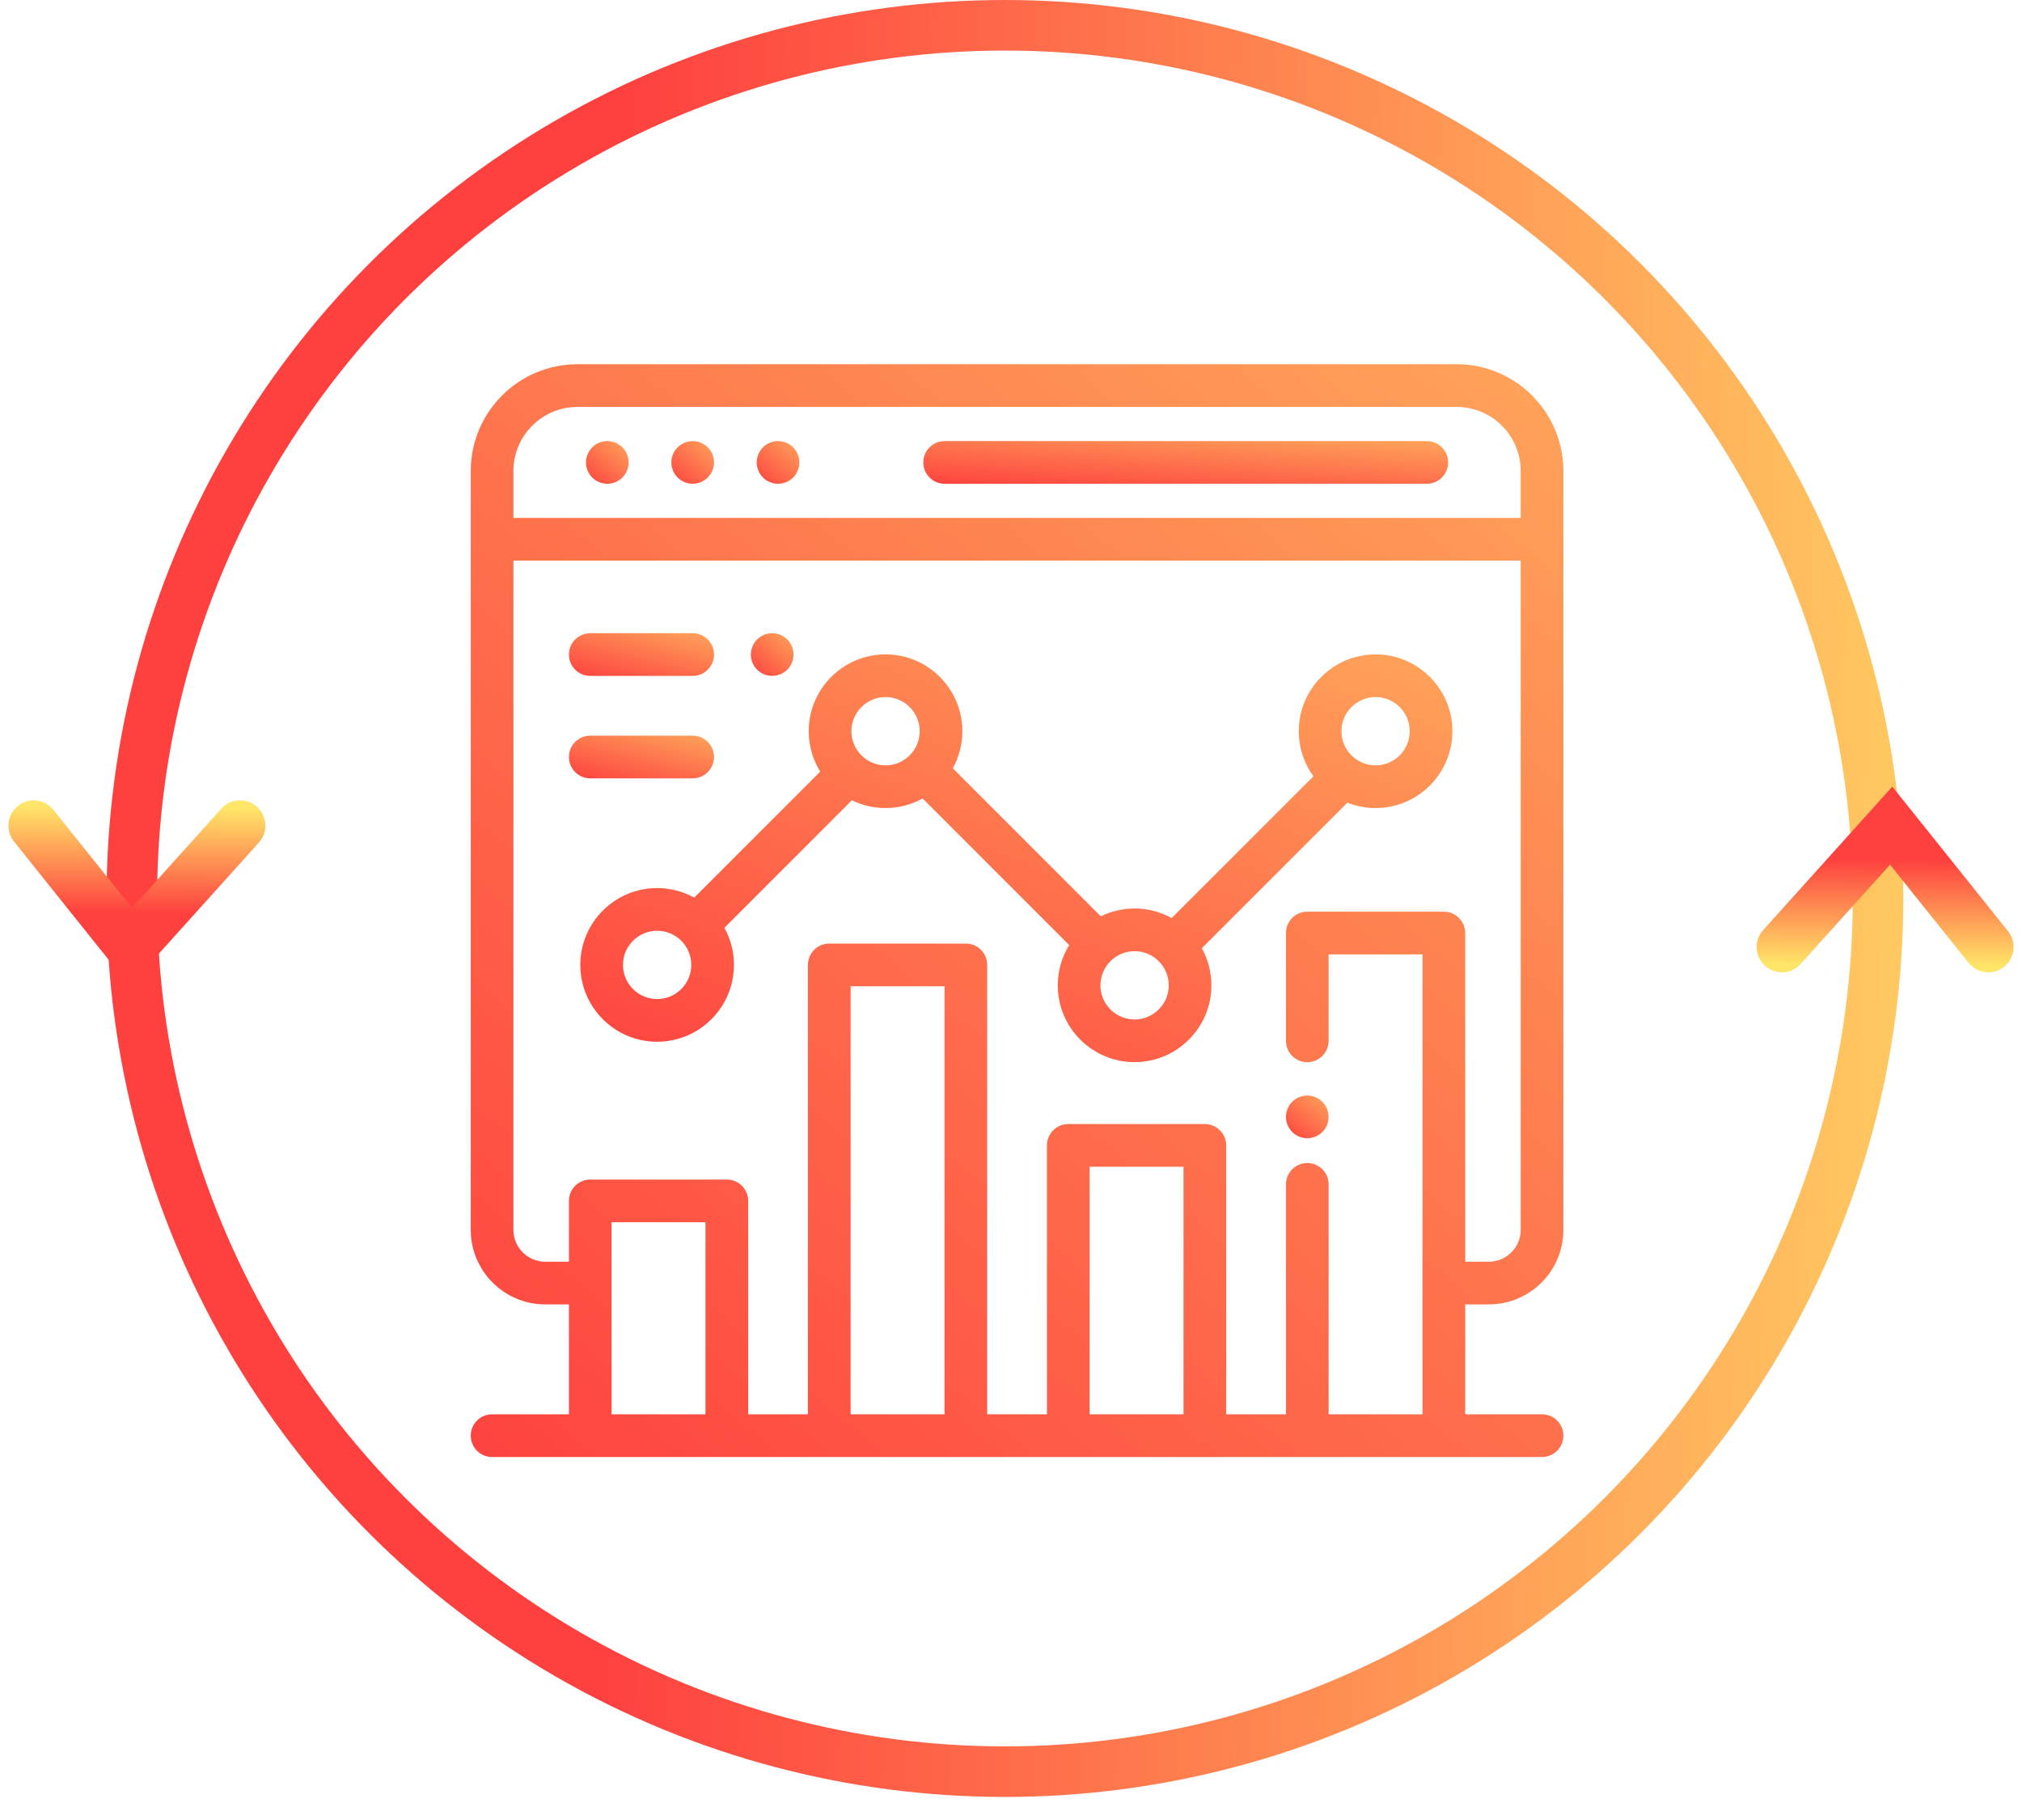 <svg width="60" height="54" viewBox="0 0 60 54" fill="none" xmlns="http://www.w3.org/2000/svg">
<g clip-path="url(#clip0)">
<path d="M44.18 38.702C45.399 38.702 46.391 37.71 46.391 36.491V13.974C46.391 12.228 44.971 10.807 43.225 10.807H17.135C15.389 10.807 13.969 12.228 13.969 13.974V36.491C13.969 37.71 14.961 38.702 16.18 38.702H16.882V41.963H14.602C14.252 41.963 13.969 42.247 13.969 42.596C13.969 42.946 14.252 43.23 14.602 43.23H45.758C46.108 43.23 46.391 42.946 46.391 42.596C46.391 42.247 46.108 41.963 45.758 41.963H43.478V38.702H44.18ZM15.235 13.974C15.235 12.926 16.087 12.074 17.135 12.074H43.225C44.272 12.074 45.125 12.926 45.125 13.974V15.367H15.299C15.277 15.367 15.256 15.368 15.235 15.37V13.974ZM20.934 41.963H18.148V36.264H20.934V41.963ZM28.027 41.963H25.241V29.262H28.027V41.963ZM35.119 41.963H32.333V34.618H35.119V41.963ZM42.845 27.05H38.792C38.442 27.05 38.159 27.334 38.159 27.683V30.881C38.159 31.231 38.442 31.515 38.792 31.515C39.142 31.515 39.425 31.231 39.425 30.881V28.317H42.212V41.963H39.425V35.14C39.425 34.79 39.142 34.507 38.792 34.507C38.442 34.507 38.159 34.79 38.159 35.14V41.963H36.386V33.984C36.386 33.635 36.102 33.351 35.752 33.351H31.7C31.35 33.351 31.067 33.635 31.067 33.984V41.963H29.293V28.629C29.293 28.279 29.01 27.996 28.66 27.996H24.607C24.258 27.996 23.974 28.279 23.974 28.629V41.963H22.201V35.631C22.201 35.281 21.918 34.998 21.568 34.998H17.515C17.165 34.998 16.882 35.281 16.882 35.631V37.436H16.18C15.659 37.436 15.235 37.012 15.235 36.491V16.63C15.256 16.632 15.277 16.633 15.299 16.633H45.125V36.491C45.125 37.012 44.701 37.436 44.18 37.436H43.478V27.683C43.478 27.334 43.195 27.05 42.845 27.05Z" fill="url(#paint0_linear)"/>
<path d="M42.339 13.087H28.031C27.681 13.087 27.398 13.371 27.398 13.72C27.398 14.07 27.681 14.354 28.031 14.354H42.339C42.688 14.354 42.972 14.07 42.972 13.72C42.972 13.371 42.688 13.087 42.339 13.087Z" fill="url(#paint1_linear)"/>
<path d="M21.002 13.273C20.885 13.155 20.721 13.087 20.555 13.087C20.388 13.087 20.225 13.155 20.107 13.273C19.989 13.39 19.921 13.554 19.921 13.72C19.921 13.887 19.989 14.05 20.107 14.168C20.225 14.286 20.388 14.354 20.555 14.354C20.721 14.354 20.885 14.286 21.002 14.168C21.12 14.05 21.188 13.887 21.188 13.72C21.188 13.554 21.12 13.39 21.002 13.273Z" fill="url(#paint2_linear)"/>
<path d="M18.469 13.273C18.351 13.155 18.188 13.087 18.021 13.087C17.855 13.087 17.692 13.155 17.574 13.273C17.456 13.39 17.388 13.554 17.388 13.72C17.388 13.887 17.456 14.05 17.574 14.168C17.692 14.286 17.855 14.354 18.021 14.354C18.188 14.354 18.351 14.286 18.469 14.168C18.587 14.05 18.655 13.887 18.655 13.72C18.655 13.554 18.587 13.39 18.469 13.273Z" fill="url(#paint3_linear)"/>
<path d="M23.535 13.273C23.417 13.155 23.255 13.087 23.087 13.087C22.921 13.087 22.757 13.155 22.64 13.273C22.522 13.39 22.454 13.554 22.454 13.72C22.454 13.887 22.522 14.05 22.64 14.168C22.757 14.286 22.921 14.354 23.087 14.354C23.254 14.354 23.417 14.286 23.535 14.168C23.653 14.05 23.721 13.887 23.721 13.72C23.721 13.554 23.653 13.39 23.535 13.273Z" fill="url(#paint4_linear)"/>
<path d="M39.24 32.691C39.122 32.572 38.959 32.505 38.792 32.505C38.625 32.505 38.462 32.572 38.344 32.691C38.226 32.809 38.159 32.972 38.159 33.138C38.159 33.305 38.226 33.468 38.344 33.586C38.462 33.704 38.625 33.772 38.792 33.772C38.959 33.772 39.122 33.704 39.24 33.586C39.357 33.468 39.425 33.305 39.425 33.138C39.425 32.971 39.357 32.809 39.24 32.691Z" fill="url(#paint5_linear)"/>
<path d="M40.819 19.416C39.562 19.416 38.539 20.438 38.539 21.695C38.539 22.195 38.701 22.657 38.974 23.033L34.768 27.239C34.441 27.058 34.066 26.955 33.667 26.955C33.308 26.955 32.968 27.039 32.665 27.188L28.273 22.796C28.454 22.469 28.557 22.094 28.557 21.695C28.557 20.438 27.535 19.416 26.277 19.416C25.02 19.416 23.998 20.438 23.998 21.695C23.998 22.135 24.123 22.545 24.339 22.894L20.6 26.633C20.273 26.452 19.898 26.349 19.499 26.349C18.242 26.349 17.22 27.372 17.22 28.629C17.22 29.886 18.242 30.909 19.499 30.909C20.756 30.909 21.779 29.886 21.779 28.629C21.779 28.23 21.676 27.855 21.495 27.529L25.279 23.744C25.581 23.892 25.92 23.975 26.277 23.975C26.676 23.975 27.051 23.872 27.378 23.691L31.727 28.04C31.512 28.388 31.388 28.797 31.388 29.235C31.388 30.492 32.41 31.514 33.667 31.514C34.925 31.514 35.947 30.492 35.947 29.235C35.947 28.836 35.844 28.461 35.663 28.134L39.982 23.815C40.242 23.918 40.523 23.975 40.819 23.975C42.076 23.975 43.098 22.953 43.098 21.695C43.098 20.438 42.076 19.416 40.819 19.416ZM19.5 29.642C18.941 29.642 18.486 29.188 18.486 28.629C18.486 28.07 18.941 27.616 19.5 27.616C20.058 27.616 20.513 28.07 20.513 28.629C20.513 29.188 20.058 29.642 19.5 29.642ZM26.277 22.709C25.719 22.709 25.264 22.254 25.264 21.695C25.264 21.137 25.719 20.682 26.277 20.682C26.836 20.682 27.291 21.137 27.291 21.695C27.291 22.254 26.836 22.709 26.277 22.709ZM33.667 30.248C33.109 30.248 32.654 29.794 32.654 29.235C32.654 28.676 33.109 28.222 33.667 28.222C34.226 28.222 34.681 28.676 34.681 29.235C34.681 29.794 34.226 30.248 33.667 30.248ZM40.819 22.709C40.26 22.709 39.805 22.254 39.805 21.695C39.805 21.137 40.26 20.682 40.819 20.682C41.377 20.682 41.832 21.137 41.832 21.695C41.832 22.254 41.377 22.709 40.819 22.709Z" fill="url(#paint6_linear)"/>
<path d="M23.362 18.973C23.243 18.855 23.081 18.788 22.914 18.788C22.747 18.788 22.584 18.855 22.466 18.973C22.348 19.091 22.281 19.254 22.281 19.421C22.281 19.587 22.348 19.751 22.466 19.869C22.584 19.986 22.747 20.054 22.914 20.054C23.081 20.054 23.243 19.986 23.362 19.869C23.48 19.751 23.547 19.587 23.547 19.421C23.547 19.254 23.48 19.091 23.362 18.973Z" fill="url(#paint7_linear)"/>
<path d="M20.555 18.788H17.515C17.165 18.788 16.882 19.071 16.882 19.421C16.882 19.771 17.165 20.054 17.515 20.054H20.555C20.904 20.054 21.188 19.771 21.188 19.421C21.188 19.071 20.904 18.788 20.555 18.788Z" fill="url(#paint8_linear)"/>
<path d="M20.555 21.827H17.515C17.165 21.827 16.882 22.111 16.882 22.46C16.882 22.81 17.165 23.094 17.515 23.094H20.555C20.904 23.094 21.188 22.81 21.188 22.46C21.188 22.111 20.904 21.827 20.555 21.827Z" fill="url(#paint9_linear)"/>
</g>
<circle cx="29.82" cy="26.658" r="25.908" stroke="url(#paint10_linear)" stroke-width="1.5"/>
<path d="M59 28.099L56.118 24.497L52.876 28.099" stroke="url(#paint11_linear)" stroke-width="1.5" stroke-linecap="round"/>
<path d="M1 24.497L3.882 28.099L7.124 24.497" stroke="url(#paint12_linear)" stroke-width="1.5" stroke-linecap="round"/>
<defs>
<linearGradient id="paint0_linear" x1="72.376" y1="-7.65" x2="14.727" y2="59.738" gradientUnits="userSpaceOnUse">
<stop stop-color="#FFE66C"/>
<stop offset="0.872" stop-color="#FE413F"/>
</linearGradient>
<linearGradient id="paint1_linear" x1="55.453" y1="12.366" x2="55.138" y2="16.903" gradientUnits="userSpaceOnUse">
<stop stop-color="#FFE66C"/>
<stop offset="0.872" stop-color="#FE413F"/>
</linearGradient>
<linearGradient id="paint2_linear" x1="22.203" y1="12.366" x2="19.951" y2="14.998" gradientUnits="userSpaceOnUse">
<stop stop-color="#FFE66C"/>
<stop offset="0.872" stop-color="#FE413F"/>
</linearGradient>
<linearGradient id="paint3_linear" x1="19.67" y1="12.366" x2="17.418" y2="14.998" gradientUnits="userSpaceOnUse">
<stop stop-color="#FFE66C"/>
<stop offset="0.872" stop-color="#FE413F"/>
</linearGradient>
<linearGradient id="paint4_linear" x1="24.736" y1="12.366" x2="22.484" y2="14.998" gradientUnits="userSpaceOnUse">
<stop stop-color="#FFE66C"/>
<stop offset="0.872" stop-color="#FE413F"/>
</linearGradient>
<linearGradient id="paint5_linear" x1="40.44" y1="31.784" x2="38.188" y2="34.416" gradientUnits="userSpaceOnUse">
<stop stop-color="#FFE66C"/>
<stop offset="0.872" stop-color="#FE413F"/>
</linearGradient>
<linearGradient id="paint6_linear" x1="63.839" y1="12.528" x2="48.823" y2="50.072" gradientUnits="userSpaceOnUse">
<stop stop-color="#FFE66C"/>
<stop offset="0.872" stop-color="#FE413F"/>
</linearGradient>
<linearGradient id="paint7_linear" x1="24.562" y1="18.067" x2="22.31" y2="20.699" gradientUnits="userSpaceOnUse">
<stop stop-color="#FFE66C"/>
<stop offset="0.872" stop-color="#FE413F"/>
</linearGradient>
<linearGradient id="paint8_linear" x1="24.639" y1="18.067" x2="23.56" y2="22.354" gradientUnits="userSpaceOnUse">
<stop stop-color="#FFE66C"/>
<stop offset="0.872" stop-color="#FE413F"/>
</linearGradient>
<linearGradient id="paint9_linear" x1="24.639" y1="21.106" x2="23.56" y2="25.394" gradientUnits="userSpaceOnUse">
<stop stop-color="#FFE66C"/>
<stop offset="0.872" stop-color="#FE413F"/>
</linearGradient>
<linearGradient id="paint10_linear" x1="18.7" y1="-8.08876e-05" x2="64.795" y2="0.719" gradientUnits="userSpaceOnUse">
<stop stop-color="#FE413F"/>
<stop offset="1" stop-color="#FFE568"/>
</linearGradient>
<linearGradient id="paint11_linear" x1="59" y1="25.547" x2="58.971" y2="28.662" gradientUnits="userSpaceOnUse">
<stop stop-color="#FE413F"/>
<stop offset="1" stop-color="#FFE568"/>
</linearGradient>
<linearGradient id="paint12_linear" x1="1" y1="27.049" x2="1.029" y2="23.934" gradientUnits="userSpaceOnUse">
<stop stop-color="#FE413F"/>
<stop offset="1" stop-color="#FFE568"/>
</linearGradient>
<clipPath id="clip0">
<rect width="32.422" height="32.422" fill="white" transform="translate(13.969 10.807)"/>
</clipPath>
</defs>
</svg>
